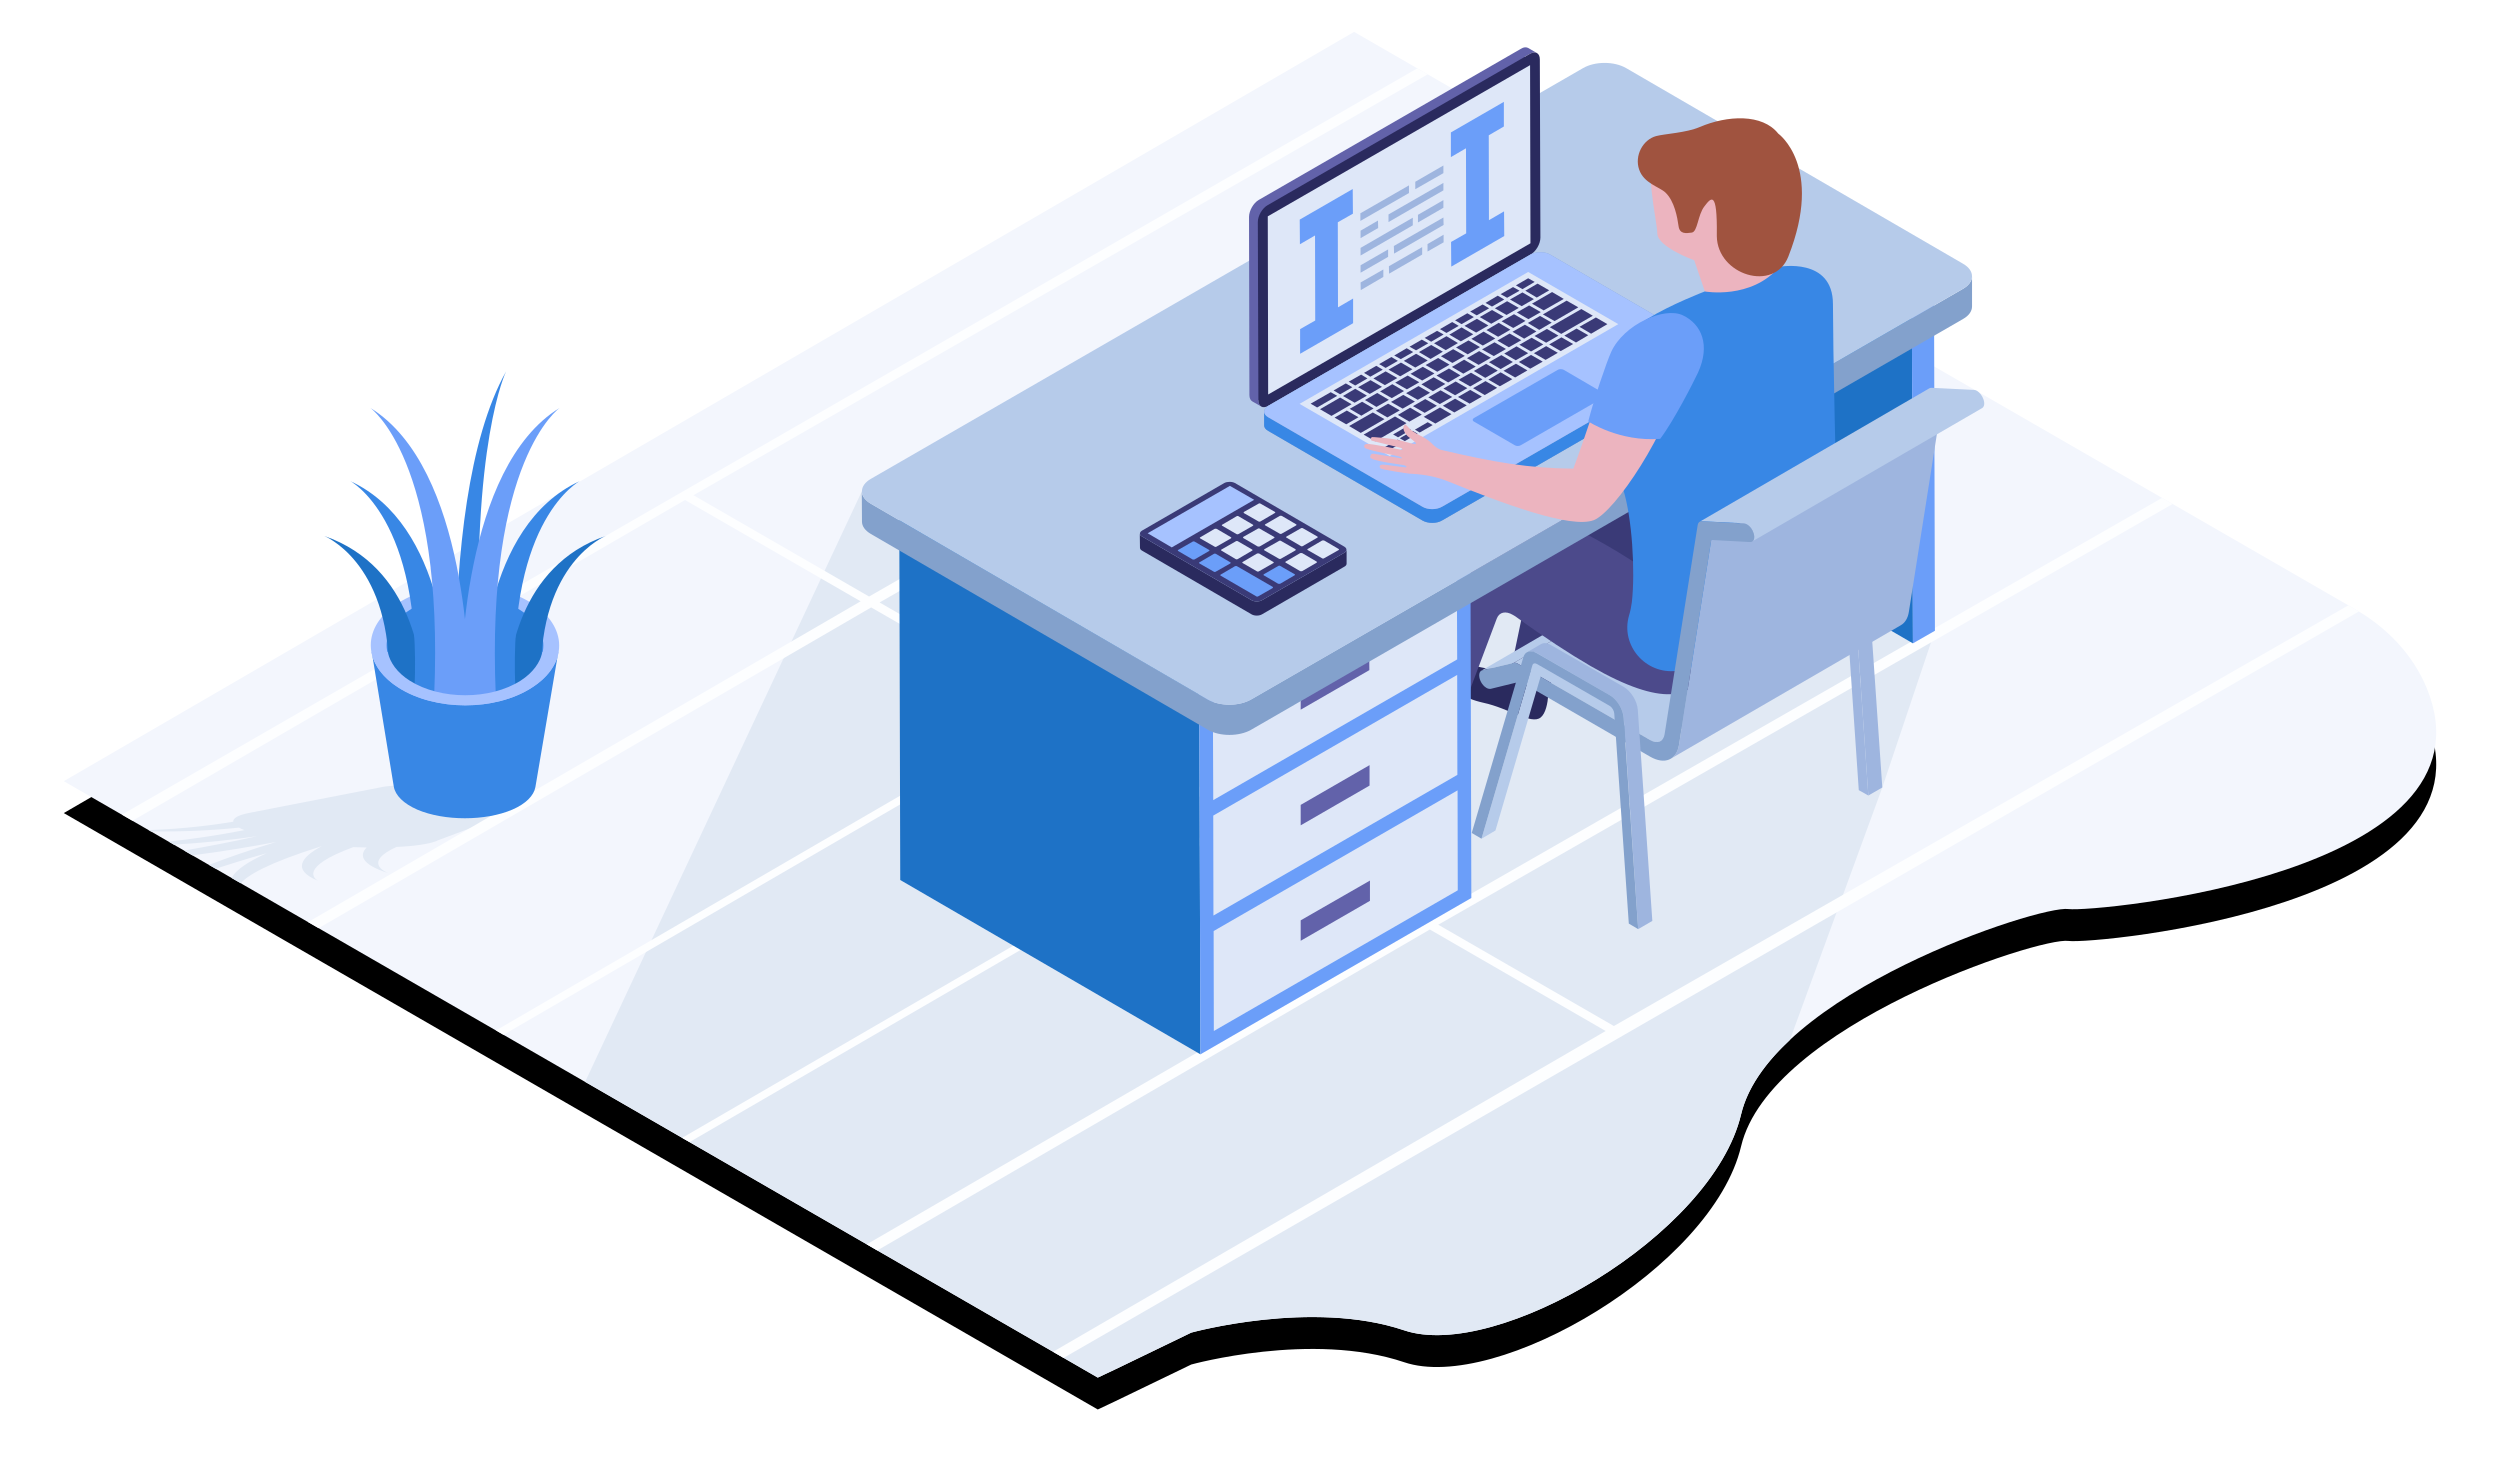 <?xml version="1.0" encoding="UTF-8"?>
<svg width="784px" height="462px" viewBox="0 0 784 462" version="1.1" xmlns="http://www.w3.org/2000/svg" xmlns:xlink="http://www.w3.org/1999/xlink">
    <title>4</title>
    <defs>
        <path d="M628.671,275.079 C619.731,273.761 535.012,301.514 526.012,339.458 C517.013,377.462 449.214,416.965 420.354,407.194 C391.434,397.423 353.575,407.913 353.575,407.913 L329.755,419.422 L324.295,422 L324.235,422 L0,234.977 L404.634,0 L718.61,181.088 C728.51,186.783 736.729,195.295 741.049,205.845 C764.869,264.11 636.891,276.158 628.671,275.079 Z" id="path-1"></path>
        <filter x="-4.7%" y="-5.9%" width="109.4%" height="116.6%" filterUnits="objectBoundingBox" id="filter-2">
            <feOffset dx="0" dy="10" in="SourceAlpha" result="shadowOffsetOuter1"></feOffset>
            <feGaussianBlur stdDeviation="10" in="shadowOffsetOuter1" result="shadowBlurOuter1"></feGaussianBlur>
            <feColorMatrix values="0 0 0 0 0.098   0 0 0 0 0.129   0 0 0 0 0.235  0 0 0 0.1 0" type="matrix" in="shadowBlurOuter1"></feColorMatrix>
        </filter>
    </defs>
    <g id="页面-1" stroke="none" stroke-width="1" fill="none" fill-rule="evenodd">
        <g id="4" transform="translate(20, 10)" fill-rule="nonzero">
            <g id="编组">
                <g id="路径">
                    <use fill="black" fill-opacity="1" filter="url(#filter-2)" xlink:href="#path-1"></use>
                    <use fill="#F3F6FD" xlink:href="#path-1"></use>
                </g>
                <path d="M586.792,187.802 L511.613,66.237 L250.256,144.103 L163.498,329.268 L324.235,422 L324.295,422 L329.755,419.422 L353.575,407.913 C353.575,407.913 391.434,397.423 420.354,407.194 C449.214,416.965 517.013,377.462 526.012,339.458 C527.992,331.126 533.632,323.274 541.312,316.14 L570.292,236.955 L586.792,187.802 Z" id="路径" fill="#E1E9F4"></path>
                <path d="M80.879,255.358 C74.519,258.775 71.399,262.791 79.739,266.208 C78.839,265.728 73.439,262.072 90.779,255.658 C92.219,255.718 93.599,255.718 94.979,255.778 C92.579,258.235 93.359,261.113 101.759,263.81 C100.619,263.33 93.959,260.333 104.339,255.598 C110.038,255.358 114.358,254.699 116.758,253.799 C116.998,253.68 117.178,253.62 117.358,253.5 L117.418,253.5 L143.938,243.549 C145.618,242.95 145.258,241.991 142.438,240.972 C137.158,238.874 124.378,236.895 113.098,236.416 C107.218,236.116 102.599,236.296 100.019,236.776 L60.299,244.508 C60.119,244.568 59.999,244.568 59.879,244.628 C59.459,244.628 59.099,244.748 58.799,244.808 C55.019,245.467 52.979,246.486 53.159,247.685 C42.779,249.424 33.48,250.083 26.58,250.323 L27.36,250.742 C37.559,250.862 46.919,250.383 54.959,249.543 C55.439,249.843 55.979,250.083 56.699,250.323 C47.759,252.061 39.719,253.2 32.88,253.919 L34.56,254.878 C43.919,254.339 52.739,253.38 60.599,252.241 C52.259,254.099 44.639,255.538 37.739,256.737 L40.319,258.235 C49.739,257.036 58.679,255.538 66.599,254.039 C58.739,256.437 51.539,258.895 45.539,261.232 L47.639,262.431 C51.899,261.053 57.179,259.374 63.599,257.576 C58.079,260.093 53.819,262.791 52.679,265.368 L55.499,266.987 C57.599,264.529 63.839,260.693 80.879,255.358 Z" id="路径" fill="#E1E9F4"></path>
                <polygon id="路径" fill="#FDFEFF" points="716.45 179.83 486.113 311.764 431.034 279.995 661.311 148.06 658.011 146.141 427.734 278.076 255.836 178.93 486.113 46.995 482.813 45.077 252.536 177.072 197.457 145.302 427.734 13.307 424.434 11.449 18.24 245.467 21.54 247.386 194.817 146.801 249.896 178.571 76.619 279.155 79.919 281.074 253.196 180.489 308.816 212.499 135.538 313.143 137.878 314.522 311.156 213.877 367.255 246.247 193.917 346.831 196.257 348.15 369.535 247.565 425.094 279.635 251.816 380.22 255.116 382.138 428.394 281.493 483.533 313.323 310.256 413.908 313.556 415.826 719.75 181.748"></polygon>
            </g>
            <g id="编组" transform="translate(250.256, 4.834)">
                <g id="路径">
                    <g transform="translate(235.197, 18.844)">
                        <polygon fill="#1E72C6" points="94.079 54.668 0 0 0.3 113.472 94.439 168.081"></polygon>
                        <polygon fill="#6B9EF9" points="94.079 54.668 94.439 168.081 101.339 164.124 101.039 50.652"></polygon>
                    </g>
                    <g transform="translate(152.015, 136.219)">
                        <g transform="translate(28.307, 31.224)">
                            <path d="M6.575,25.416 C14.855,26.855 17.795,29.312 25.295,25.176 L35.015,30.271 C35.015,30.271 35.735,40.222 32.555,42.739 C29.615,45.077 22.535,39.802 14.675,38.124 C13.115,37.764 11.555,37.345 10.115,36.685 C7.055,35.247 1.955,32.429 0.156,29.072 C0.156,29.072 -1.584,24.097 6.575,25.416 Z" fill="#2A2A5E"></path>
                            <path d="M29.015,0 L23.555,26.195 C25.595,32.849 34.235,32.849 35.675,32.369 L42.935,5.695 C38.135,4.136 33.515,2.218 29.015,0 Z" fill="#3A3A77"></path>
                        </g>
                        <g transform="translate(42.262, 8.754)">
                            <path d="M0,50.524 C0.12,50.464 0.18,50.404 0.3,50.404 L10.2,48.066 L82.319,6.226 L72.419,8.564 C72.299,8.564 72.179,8.624 72.119,8.624 L0,50.524 Z" fill="#B6CBEA"></path>
                            <g transform="translate(69.119, 0)" fill="#9EB5DF">
                                <path d="M56.639,87.149 L52.259,89.667 L47.699,23.55 C47.459,20.732 45.599,17.675 43.259,16.297 L20.46,3.169 C19.26,2.45 18.12,2.39 17.34,2.869 L21.72,0.292 C22.5,-0.188 23.64,-0.068 24.9,0.591 L47.699,13.779 C49.979,15.098 51.899,18.155 52.079,20.972 L56.639,87.149 Z"></path>
                                <path d="M43.259,16.297 C45.599,17.675 47.459,20.732 47.699,23.49 L52.259,89.667 L49.259,87.989 L44.759,22.111 C44.639,21.152 44.039,20.133 43.259,19.713 L20.46,6.526 C19.8,6.166 19.2,6.346 19.02,6.945 L3.06,61.314 L0,59.575 L16.2,4.368 C16.74,2.51 18.48,2.03 20.46,3.169 L43.259,16.297 Z"></path>
                            </g>
                            <path d="M82.319,6.226 C82.739,6.106 83.159,6.226 83.639,6.466 L125.098,30.383 C126.358,31.162 127.498,31.222 128.338,30.743 L56.219,72.583 C55.379,73.063 54.239,73.003 52.979,72.283 L11.52,48.366 C11.04,48.066 10.62,47.947 10.2,48.066 L82.319,6.226 Z" fill="#B6CBEA"></path>
                        </g>
                        <path d="M139.881,35.72 C129.441,26.848 119.421,20.015 110.361,14.74 C92.542,4.49 81.982,1.492 75.442,0.234 C68.842,-1.085 65.662,3.471 64.642,6.588 L59.062,31.104 C64.342,33.802 70.042,36.619 74.482,40.456 L75.622,37.518 C76.402,35.54 78.442,35.121 80.662,36.379 C80.902,36.499 81.142,36.679 81.382,36.799 C90.622,43.513 98.482,48.668 105.081,52.444 C150.981,78.939 140.541,37.518 139.881,35.72 Z" fill="#3A3A77"></path>
                        <g transform="translate(0, 5.395)">
                            <path d="M6.623,60.896 C14.843,62.335 17.783,64.792 25.283,60.596 L35.002,65.692 C35.002,65.692 35.782,75.702 32.542,78.22 C29.662,80.558 22.523,75.223 14.663,73.544 C13.103,73.244 11.603,72.825 10.103,72.165 C7.043,70.727 2.003,67.909 0.143,64.553 C0.143,64.553 -1.537,59.577 6.623,60.896 Z" fill="#2A2A5E"></path>
                            <path d="M36.202,6.588 C37.162,3.471 40.342,-1.085 46.942,0.234 C53.482,1.492 64.042,4.49 81.862,14.74 C90.922,19.955 100.941,26.848 111.381,35.72 C112.041,37.518 122.541,78.939 76.582,52.444 C69.982,48.608 62.122,43.513 52.882,36.799 C52.642,36.679 52.402,36.499 52.162,36.379 C49.942,35.061 47.902,35.48 47.122,37.518 L35.722,67.85 C34.282,68.329 25.583,68.329 23.543,61.675 L36.202,6.588 Z" fill="#4C4A8B"></path>
                        </g>
                    </g>
                    <g transform="translate(11.76, 147.662)">
                        <g>
                            <polygon fill="#1E72C6" points="94.079 54.668 0 0 0.3 113.472 94.439 168.141"></polygon>
                            <polygon fill="#6B9EF9" points="94.079 54.668 94.439 168.141 179.397 119.107 179.097 5.635"></polygon>
                            <g transform="translate(98.339, 12.948)" fill="#DEE7F8">
                                <polygon points="0.24 116.53 0.3 147.88 76.799 103.762 76.739 72.411"></polygon>
                                <polygon points="0 44.118 0.12 75.468 76.619 31.35 76.499 0"></polygon>
                            </g>
                        </g>
                        <polygon fill="#DEE7F8" points="98.459 93.272 98.519 124.622 175.018 80.504 174.958 49.153"></polygon>
                        <g transform="translate(125.878, 41.241)" fill="#6262AA">
                            <polygon points="21.72 78.765 0 91.293 0 84.88 21.72 72.411"></polygon>
                            <polygon points="21.6 42.62 0 55.088 0 48.674 21.6 36.206"></polygon>
                            <polygon points="0 12.408 21.48 0 21.54 6.414 0 18.822"></polygon>
                        </g>
                    </g>
                    <g transform="translate(0, 4.892)">
                        <path d="M0,134.378 L0.06,143.849 C0.06,145.287 1.02,146.666 2.88,147.745 L108.538,209.127 C112.258,211.285 118.318,211.285 122.098,209.127 L345.355,80.309 C347.275,79.23 348.175,77.791 348.175,76.353 L348.175,66.942 C348.175,68.32 347.215,69.759 345.355,70.838 L122.098,199.596 C118.318,201.814 112.258,201.814 108.478,199.596 L2.88,138.274 C1.02,137.195 0,135.756 0,134.378 Z" fill="#83A1CC"></path>
                        <path d="M2.88,130.421 C-0.9,132.579 -0.9,136.116 2.88,138.274 L108.478,199.656 C112.258,201.814 118.318,201.814 122.098,199.656 L345.355,70.838 C349.075,68.68 349.135,65.143 345.355,62.985 L239.757,1.663 C235.977,-0.554 229.917,-0.554 226.137,1.663 L2.88,130.421 Z" fill="#B6CBEA"></path>
                    </g>
                    <g transform="translate(121.438, 0)">
                        <g>
                            <g>
                                <path d="M3.06,47.856 L85.319,0.441 C86.159,-0.098 86.939,-0.098 87.539,0.201 L90.299,1.82 C89.759,1.52 88.979,1.52 88.079,2.06 L86.459,2.959 L88.139,5.596 L88.259,61.463 L6,108.878 L2.94,110.677 C2.94,111.636 3.24,112.355 3.84,112.655 L1.02,111.036 C0.48,110.737 0.12,110.017 0.12,109.058 L0,53.191 C0,51.273 1.38,48.815 3.06,47.856 Z" fill="#6262AA"></path>
                                <path d="M88.079,2.06 C89.819,1.041 91.199,1.82 91.199,3.798 L91.379,59.665 C91.379,61.643 89.999,64.041 88.259,65 L6.06,112.415 C4.32,113.434 2.94,112.655 2.94,110.677 L2.76,54.81 C2.76,52.831 4.14,50.434 5.88,49.475 L88.079,2.06 Z" fill="#2A2A5E"></path>
                                <polygon fill="#DEE7F8" points="5.88 53.011 6 108.878 88.259 61.463 88.139 5.596"></polygon>
                            </g>
                            <g transform="translate(4.74, 64.258)">
                                <path d="M0,49.955 L0,54.331 C0,54.931 0.42,55.59 1.32,56.07 L49.619,84.123 C51.359,85.142 54.119,85.142 55.799,84.123 L138.058,36.708 C138.898,36.228 139.318,35.569 139.318,34.91 L139.318,30.594 C139.318,29.934 138.898,29.275 138.058,28.795 L89.699,0.742 C88.019,-0.277 85.259,-0.217 83.519,0.742 L1.32,48.157 C0.42,48.697 0,49.356 0,49.955 Z" fill="#83A1CC"></path>
                                <g>
                                    <g>
                                        <path d="M0,49.955 L0,54.331 C0,54.931 0.42,55.59 1.32,56.07 L49.619,84.123 C51.359,85.142 54.119,85.142 55.799,84.123 L138.058,36.708 C138.898,36.228 139.318,35.569 139.318,34.91 L139.318,30.594 C139.318,31.253 138.898,31.912 138.058,32.392 L55.799,79.807 C54.059,80.826 51.299,80.826 49.619,79.807 L1.26,51.754 C0.42,51.274 0,50.615 0,49.955 Z" fill="#3887E5"></path>
                                        <path d="M1.32,48.157 C-0.42,49.176 -0.42,50.795 1.26,51.754 L49.619,79.807 C51.299,80.826 54.059,80.826 55.799,79.807 L138.058,32.392 C139.738,31.373 139.738,29.814 138.058,28.795 L89.699,0.742 C88.019,-0.277 85.259,-0.217 83.519,0.742 L1.32,48.157 Z" fill="#A6C2FF"></path>
                                    </g>
                                    <path d="M65.819,51.993 L91.979,36.948 C92.519,36.588 93.419,36.588 93.959,36.888 L106.678,44.321 C107.218,44.62 107.218,45.16 106.618,45.46 L80.519,60.505 C79.979,60.865 79.079,60.865 78.539,60.505 L65.819,53.132 C65.279,52.833 65.279,52.293 65.819,51.993 Z" fill="#6B9EF9"></path>
                                </g>
                            </g>
                        </g>
                        <g transform="translate(15.84, 70.455)">
                            <polygon fill="#DEE7F8" points="0 41.361 28.26 57.725 99.959 16.364 71.699 0"></polygon>
                            <g transform="translate(3.48, 0.689)" fill="#3A3A77">
                                <polygon points="64.679 12.019 68.279 14.117 72.179 11.899 68.519 9.801"></polygon>
                                <polygon points="57.779 10.7 61.439 12.798 65.279 10.58 61.619 8.482"></polygon>
                                <polygon points="68.099 15.315 71.699 17.473 75.599 15.196 71.939 13.098"></polygon>
                                <g transform="translate(65.279, 21.729)">
                                    <polygon points="4.74 3.057 8.4 5.155 12.24 2.937 8.58 0.839"></polygon>
                                    <polygon points="0 5.814 3.6 7.912 7.5 5.695 3.84 3.597"></polygon>
                                </g>
                                <polygon points="74.819 22.029 78.419 24.127 82.319 21.909 78.659 19.811"></polygon>
                                <polygon points="79.559 19.272 83.219 21.43 87.059 19.152 83.399 17.054"></polygon>
                                <g transform="translate(72.839, 8.302)">
                                    <polygon points="0 4.316 3.66 6.414 11.1 2.098 7.44 0"></polygon>
                                    <polygon points="2.16 8.332 5.76 10.43 15.66 4.736 12.06 2.638"></polygon>
                                </g>
                                <polygon points="69.419 9.261 73.079 11.359 79.379 7.763 75.719 5.605"></polygon>
                                <polygon points="62.519 7.942 66.179 10.04 70.019 7.823 66.419 5.725"></polygon>
                                <polygon points="67.319 5.185 70.919 7.343 74.819 5.065 71.159 2.967"></polygon>
                                <polygon points="43.499 18.972 47.099 21.07 50.999 18.852 47.339 16.694"></polygon>
                                <polygon points="45.299 14.476 47.339 15.675 51.179 13.457 49.139 12.258"></polygon>
                                <polygon points="55.139 17.533 58.799 19.631 62.639 17.413 58.979 15.256"></polygon>
                                <polygon points="50.399 20.291 53.999 22.389 57.899 20.171 54.239 18.013"></polygon>
                                <polygon points="48.239 16.215 51.899 18.313 55.739 16.095 52.139 13.997"></polygon>
                                <polygon points="50.039 11.719 52.079 12.918 55.979 10.7 53.939 9.501"></polygon>
                                <polygon points="59.879 14.776 63.539 16.874 67.379 14.656 63.779 12.558"></polygon>
                                <polygon points="53.039 13.457 56.639 15.555 60.539 13.337 56.879 11.239"></polygon>
                                <polygon points="24.42 29.942 28.08 32.04 31.92 29.822 28.32 27.724"></polygon>
                                <polygon points="55.919 27.604 59.579 29.762 63.419 27.544 59.819 25.386"></polygon>
                                <polygon points="70.199 19.392 73.859 21.49 77.699 19.272 74.099 17.174"></polygon>
                                <polygon points="63.299 18.073 66.959 20.231 70.799 17.953 67.199 15.855"></polygon>
                                <polygon points="65.459 22.149 69.119 24.247 72.959 22.029 69.299 19.931"></polygon>
                                <polygon points="60.719 24.906 64.319 27.004 68.219 24.787 64.559 22.629"></polygon>
                                <polygon points="53.759 23.588 57.419 25.686 61.259 23.468 57.659 21.37"></polygon>
                                <polygon points="49.019 26.345 52.679 28.443 56.519 26.225 52.859 24.127"></polygon>
                                <polygon points="45.599 22.988 49.259 25.146 53.099 22.868 49.499 20.77"></polygon>
                                <polygon points="21.78 36.775 25.44 38.873 29.28 36.655 25.62 34.497"></polygon>
                                <polygon points="25.2 40.072 28.86 42.17 32.7 39.952 29.04 37.854"></polygon>
                                <polygon points="51.179 30.361 54.779 32.519 58.679 30.241 55.019 28.143"></polygon>
                                <polygon points="23.28 54.219 24.78 55.058 28.86 52.78 27.3 51.881"></polygon>
                                <polygon points="27.96 51.461 29.52 52.36 33.54 50.023 31.98 49.123"></polygon>
                                <polygon points="32.7 48.764 34.2 49.663 38.279 47.325 36.719 46.426"></polygon>
                                <polygon points="60.479 30.301 64.139 32.399 67.979 30.181 64.379 28.083"></polygon>
                                <polygon points="55.739 33.059 59.339 35.157 63.239 32.939 59.579 30.781"></polygon>
                                <g transform="translate(29.94, 22.688)">
                                    <polygon points="10.92 3.057 14.52 5.155 18.42 2.937 14.76 0.839"></polygon>
                                    <polygon points="6.12 5.814 9.78 7.912 13.62 5.695 10.02 3.597"></polygon>
                                    <polygon points="14.34 6.414 17.94 8.512 21.84 6.294 18.18 4.136"></polygon>
                                    <polygon points="1.38 8.572 5.04 10.67 8.88 8.452 5.22 6.354"></polygon>
                                    <polygon points="16.44 10.43 20.1 12.528 23.94 10.31 20.34 8.212"></polygon>
                                    <polygon points="4.8 11.869 8.4 14.027 12.3 11.749 8.64 9.651"></polygon>
                                    <polygon points="21 13.068 24.66 15.226 28.56 12.948 24.9 10.85"></polygon>
                                    <polygon points="0 14.626 3.66 16.724 7.5 14.506 3.9 12.408"></polygon>
                                    <polygon points="16.26 15.825 19.92 17.923 23.76 15.705 20.1 13.607"></polygon>
                                    <polygon points="11.52 18.582 15.12 20.68 19.02 18.462 15.36 16.364"></polygon>
                                    <polygon points="2.16 18.702 5.82 20.8 9.66 18.582 6 16.484"></polygon>
                                    <polygon points="5.52 22.059 9.18 24.157 14.22 21.22 10.62 19.122"></polygon>
                                </g>
                                <polygon points="29.22 27.184 32.82 29.282 36.719 27.064 33.06 24.966"></polygon>
                                <polygon points="40.559 17.234 42.599 18.433 46.439 16.215 44.399 15.016"></polygon>
                                <g transform="translate(30.96, 16.484)">
                                    <polygon points="4.8 3.507 6.84 4.706 10.74 2.428 8.7 1.289"></polygon>
                                    <polygon points="0.06 6.264 2.1 7.403 5.94 5.185 3.9 4.046"></polygon>
                                </g>
                                <polygon points="33.96 24.427 37.619 26.585 41.459 24.307 37.799 22.209"></polygon>
                                <polygon points="38.699 21.669 42.359 23.827 46.199 21.61 42.599 19.452"></polygon>
                                <g transform="translate(11.88, 27.454)">
                                    <polygon points="4.86 3.507 6.84 4.706 10.74 2.488 8.7 1.289"></polygon>
                                    <polygon points="0.06 6.264 2.1 7.463 5.94 5.245 3.96 4.046"></polygon>
                                </g>
                                <polygon points="19.68 32.699 23.28 34.797 27.18 32.579 23.52 30.481"></polygon>
                                <polygon points="17.04 39.473 20.64 41.631 24.54 39.413 20.88 37.255"></polygon>
                                <g transform="translate(0, 32.969)">
                                    <polygon points="7.2 3.507 9.24 4.706 13.08 2.488 11.04 1.289"></polygon>
                                    <polygon points="10.14 5.245 13.8 7.343 17.64 5.125 13.98 2.967"></polygon>
                                    <polygon points="0 7.643 2.04 8.842 8.34 5.185 6.3 4.046"></polygon>
                                    <polygon points="12.24 9.261 15.9 11.419 19.74 9.141 16.14 7.043"></polygon>
                                    <polygon points="2.94 9.381 6.54 11.479 12.84 7.823 9.24 5.725"></polygon>
                                    <polygon points="12.06 14.656 15.72 16.814 23.16 12.498 19.5 10.4"></polygon>
                                </g>
                                <polygon points="14.88 35.456 18.54 37.554 22.38 35.337 18.78 33.238"></polygon>
                                <polygon points="54.839 9.021 56.879 10.16 60.719 7.942 58.679 6.744"></polygon>
                                <polygon points="59.579 6.264 61.619 7.403 65.519 5.185 63.479 4.046"></polygon>
                                <polygon points="64.379 3.507 66.419 4.706 70.259 2.428 68.219 1.289"></polygon>
                                <polygon points="21.48 28.203 23.52 29.402 27.36 27.184 25.32 25.985"></polygon>
                                <polygon points="26.22 25.506 28.26 26.645 32.16 24.427 30.12 23.228"></polygon>
                                <polygon points="7.5 44.987 11.16 47.085 15 44.867 11.34 42.769"></polygon>
                                <polygon points="26.52 34.018 30.18 36.116 34.08 33.898 30.42 31.8"></polygon>
                                <polygon points="25.86 50.262 27.42 51.162 31.44 48.824 29.88 47.925"></polygon>
                                <g transform="translate(16.62, 39.772)">
                                    <polygon points="3.84 3.057 7.44 5.155 11.34 2.937 7.68 0.839"></polygon>
                                    <polygon points="10.74 4.376 14.34 6.474 18.24 4.256 14.58 2.098"></polygon>
                                    <polygon points="0 10.55 3.66 12.648 13.44 6.953 9.84 4.855"></polygon>
                                </g>
                                <polygon points="36.899 38.633 40.499 40.731 44.399 38.513 40.739 36.415"></polygon>
                                <polygon points="41.639 35.876 45.299 37.974 49.139 35.756 45.479 33.658"></polygon>
                                <polygon points="39.479 31.8 43.139 33.958 46.979 31.74 43.379 29.582"></polygon>
                                <polygon points="58.559 20.83 62.159 22.928 66.059 20.71 62.399 18.612"></polygon>
                                <polygon points="84.299 16.514 87.959 18.672 93.059 15.675 89.459 13.577"></polygon>
                            </g>
                        </g>
                    </g>
                    <g transform="translate(157.549, 22.262)">
                        <g>
                            <path d="M108.007,57.724 L103.507,44.537 C103.507,44.537 92.048,40.4 91.928,36.144 C91.868,31.889 87.308,13.966 91.808,9.65 C96.308,5.334 133.567,20.379 131.527,30.15 C130.627,34.406 131.347,50.831 128.887,56.405 C128.887,56.405 123.187,63.718 108.007,57.724 Z" fill="#ECB4BF"></path>
                            <path d="M147.007,58.264 C147.007,43.458 130.207,46.575 130.207,46.575 C121.387,56.945 106.807,54.307 106.807,54.307 C106.807,54.307 96.248,58.323 88.868,62.879 C83.108,66.356 90.308,73.189 82.388,76.966 L82.388,105.199 L80.408,105.199 C80.708,106.817 80.888,108.436 80.948,110.054 L81.128,116.049 C84.068,125.16 85.028,142.124 83.948,151.715 C83.768,153.154 83.468,154.592 83.048,155.971 C80.348,165.322 88.268,174.433 97.928,173.294 C114.367,171.316 131.107,160.766 140.887,153.573 C146.167,149.677 149.167,143.443 148.867,136.909 C147.847,115.929 147.007,70.312 147.007,58.264 Z" fill="#3887E5"></path>
                            <path d="M129.847,4.794 C124.867,-1.5 113.887,-0.96 105.187,2.756 C100.988,4.554 94.328,4.854 91.568,5.573 C87.368,6.712 84.728,11.748 86.228,16.064 C87.668,20.379 92.588,21.518 94.448,23.257 C97.328,25.954 98.228,31.169 98.588,33.807 C98.948,36.384 100.928,36.085 102.727,35.845 C104.587,35.605 104.587,30.33 106.687,27.633 C108.787,24.875 110.767,22.358 110.587,36.564 C110.587,36.684 110.587,36.864 110.587,36.984 C110.767,49.152 128.587,54.727 133.027,43.338 C144.187,14.985 129.847,4.794 129.847,4.794 Z" fill="#A0533F"></path>
                            <path d="M0.789,102.142 C2.409,101.962 11.349,103.94 11.829,104 C11.829,104 11.949,103.94 11.949,103.76 C11.949,103.641 11.829,103.521 11.469,103.341 C10.629,103.101 2.409,101.183 2.289,101.063 C2.229,101.003 2.109,100.763 2.109,100.583 C2.049,100.224 2.229,99.864 3.129,99.984 C4.629,100.164 9.189,100.284 13.209,101.542 C15.849,102.322 16.269,102.202 16.209,101.962 C16.209,101.782 16.029,101.662 16.029,101.602 C15.969,101.542 14.409,100.224 13.989,99.984 C13.689,99.864 12.429,98.485 12.309,97.346 C12.249,96.807 12.369,96.327 12.909,95.968 C12.969,96.028 13.689,96.627 14.289,97.406 C15.009,98.186 17.949,99.744 18.189,99.804 C18.189,99.864 19.989,100.643 21.489,102.262 C22.209,102.981 22.989,103.521 23.949,103.94 C40.748,107.896 51.608,109.755 65.588,109.875 C73.508,88.655 76.028,75.467 81.968,70.192 C85.748,66.895 91.388,64.258 95.648,65.696 C100.388,67.315 102.247,70.372 100.148,78.824 C95.288,98.845 78.608,123.362 72.068,125.999 C64.808,128.877 42.848,120.544 26.649,114.011 C23.229,112.572 19.329,111.733 15.129,111.493 C14.589,111.493 14.229,111.433 14.169,111.433 C13.929,111.433 5.529,110.234 5.109,109.755 C4.929,109.575 4.869,109.395 4.869,109.215 C4.809,108.975 5.049,108.676 5.649,108.616 C6.489,108.556 12.969,109.575 13.149,109.455 C13.209,109.455 13.269,109.395 13.269,109.275 C13.269,109.155 13.089,108.975 12.549,108.796 C11.589,108.556 1.989,107.477 1.869,106.278 C2.049,105.079 2.529,105.079 3.669,105.319 C4.749,105.499 11.409,106.578 11.709,106.638 C11.709,106.638 11.889,106.578 11.829,106.518 C11.829,106.458 11.709,106.338 11.349,106.158 C10.629,105.858 2.409,104.42 0.489,103.521 C0.189,103.401 0.009,103.161 0.009,102.921 C-0.051,102.562 0.189,102.202 0.789,102.142 Z" fill="#ECB4BF"></path>
                            <path d="M70.268,95.069 C72.008,88.175 76.028,76.426 77.468,73.249 C81.428,64.617 94.148,58.983 99.968,61.8 C105.847,64.617 108.607,71.151 104.707,79.723 C103.387,82.541 97.148,94.829 92.828,100.523 C79.988,101.542 70.328,95.069 70.268,95.069 Z" fill="#6B9EF9"></path>
                        </g>
                        <g transform="translate(33.728, 84.519)">
                            <path d="M62.459,116.29 L134.578,74.449 C135.838,73.73 136.798,72.291 137.098,70.193 L147.238,5.874 L75.119,47.715 L64.979,112.094 C64.619,114.132 63.719,115.57 62.459,116.29 Z" fill="#9EB5DF"></path>
                            <path d="M71.459,42.02 C71.639,41.9 71.879,41.84 72.179,41.84 L85.379,42.5 C85.739,42.56 86.039,42.68 86.339,42.859 C87.239,43.339 88.019,44.358 88.379,45.557 C88.799,46.816 88.619,47.835 87.959,48.194 L160.078,6.354 C160.738,5.934 160.918,4.915 160.498,3.657 C160.138,2.518 159.298,1.499 158.458,0.959 C158.158,0.779 157.798,0.659 157.498,0.659 L144.238,0 C143.998,0 143.758,0.06 143.578,0.12 L71.459,42.02 Z" fill="#B6CBEA"></path>
                            <g transform="translate(0, 41.84)">
                                <path d="M86.339,1.019 C86.039,0.839 85.679,0.719 85.379,0.719 L72.119,0 C71.459,0 70.979,0.42 70.859,1.199 L60.479,66.837 C60.119,69.174 58.199,69.894 55.979,68.635 L14.52,44.718 C14.04,44.418 13.62,44.358 13.2,44.418 L3.3,46.756 C2.28,46.995 2.04,48.494 2.76,50.112 C3.18,51.072 3.9,51.851 4.62,52.27 C5.04,52.51 5.52,52.63 5.94,52.57 L15.24,50.292 L55.979,73.85 C60.479,76.428 64.199,74.869 64.979,70.253 L75.119,5.874 L87.299,6.534 C88.439,6.594 88.919,5.335 88.379,3.716 C88.019,2.518 87.179,1.499 86.339,1.019 Z" fill="#83A1CC"></path>
                                <g transform="translate(0, 38.234)">
                                    <path d="M19.38,6.424 C19.2,6.544 19.08,6.724 19.02,6.964 L3.06,61.332 L7.44,58.754 L23.4,4.386 C23.52,4.146 23.64,3.966 23.82,3.906 L19.38,6.424 Z" fill="#B6CBEA"></path>
                                    <path d="M56.639,87.108 L52.199,89.685 L47.699,23.508 C47.459,20.751 45.599,17.633 43.259,16.315 L20.46,3.127 C19.26,2.468 18.12,2.408 17.28,2.887 L21.72,0.31 C22.5,-0.17 23.64,-0.11 24.84,0.61 L47.699,13.737 C49.979,15.116 51.899,18.173 52.079,20.93 L56.639,87.108 Z" fill="#9EB5DF"></path>
                                    <path d="M43.259,16.315 C45.599,17.633 47.459,20.751 47.639,23.508 L52.199,89.685 L49.259,87.947 L44.699,22.069 C44.639,21.17 44.039,20.151 43.259,19.672 L20.46,6.544 C19.8,6.184 19.2,6.304 19.02,6.964 L3.06,61.332 L0,59.534 L16.2,4.386 C16.74,2.528 18.48,2.048 20.46,3.187 L43.259,16.315 Z" fill="#83A1CC"></path>
                                </g>
                            </g>
                        </g>
                    </g>
                    <g transform="translate(137.338, 17.105)">
                        <polygon fill="#6B9EF9" points="47.399 9.591 47.399 17.324 52.139 14.566 52.199 41.241 47.459 43.938 47.519 51.671 64.139 42.08 64.079 34.347 59.339 37.105 59.279 10.49 64.019 7.733 64.019 0"></polygon>
                        <polygon fill="#6B9EF9" points="0 36.925 0.06 44.658 4.8 41.9 4.86 68.575 0.12 71.272 0.12 79.005 16.74 69.414 16.74 61.682 12 64.439 11.94 37.764 16.68 35.067 16.62 27.334"></polygon>
                        <polygon fill="#9EB5DF" points="36.239 25.056 36.239 27.394 45.059 22.359 45.059 19.961"></polygon>
                        <polygon fill="#9EB5DF" points="19.08 40.402 19.08 42.739 24.6 39.562 24.54 37.225"></polygon>
                        <polygon fill="#9EB5DF" points="19.08 56.646 19.14 59.044 26.22 54.908 26.22 52.57"></polygon>
                        <polygon fill="#9EB5DF" points="19.08 51.251 19.08 53.589 27.72 48.614 27.72 46.276"></polygon>
                        <polygon fill="#9EB5DF" points="19.08 45.797 19.08 48.194 35.459 38.723 35.459 36.326"></polygon>
                        <polygon fill="#9EB5DF" points="27.96 51.551 28.02 53.889 38.399 47.895 38.399 45.557"></polygon>
                        <polygon fill="#9EB5DF" points="29.52 45.197 29.58 47.595 45.119 38.603 45.059 36.266"></polygon>
                        <polygon fill="#9EB5DF" points="37.079 35.426 37.079 37.824 45.059 33.209 45.059 30.811"></polygon>
                        <polygon fill="#9EB5DF" points="27.84 35.307 27.84 37.704 45.059 27.754 45.059 25.416"></polygon>
                        <polygon fill="#9EB5DF" points="19.02 34.947 19.02 37.345 34.26 28.593 34.26 26.195"></polygon>
                        <polygon fill="#9EB5DF" points="40.079 44.598 40.079 46.936 45.119 44.058 45.119 41.661"></polygon>
                    </g>
                </g>
                <g transform="translate(87.179, 136.272)" id="路径">
                    <g>
                        <path d="M0,16.245 L0.06,20.62 C0.06,20.98 0.24,21.34 0.72,21.58 L35.04,41.541 C35.939,42.08 37.439,42.08 38.339,41.541 L64.139,26.615 C64.619,26.375 64.859,26.015 64.859,25.656 L64.859,21.28 C64.859,21.639 64.619,21.999 64.139,22.239 L38.339,37.105 C37.439,37.644 35.939,37.644 35.04,37.105 L0.72,17.144 C0.24,16.904 0,16.544 0,16.245 Z" fill="#2A2A5E"></path>
                        <path d="M0.72,15.286 C-0.18,15.825 -0.18,16.664 0.72,17.144 L35.04,37.105 C35.939,37.644 37.439,37.644 38.339,37.105 L64.139,22.239 C65.039,21.699 65.039,20.86 64.139,20.321 L29.82,0.36 C28.92,-0.12 27.42,-0.12 26.52,0.36 L0.72,15.286 Z" fill="#3A3A77"></path>
                    </g>
                    <g transform="translate(2.46, 1.259)">
                        <path d="M36.899,12.049 C36.719,12.168 36.719,12.288 36.899,12.408 L41.399,14.986 C41.579,15.106 41.879,15.106 42.059,14.986 L46.559,12.408 C46.739,12.288 46.739,12.168 46.559,12.049 L42.059,9.411 C41.879,9.351 41.579,9.351 41.459,9.411 L36.899,12.049 Z" fill="#DEE7F8"></path>
                        <g>
                            <path d="M30.24,8.152 C30.06,8.272 30.06,8.452 30.24,8.572 L34.74,11.149 C34.92,11.269 35.219,11.269 35.399,11.149 L39.899,8.512 C40.079,8.452 40.079,8.272 39.899,8.152 L35.399,5.575 C35.219,5.455 34.98,5.455 34.8,5.575 L30.24,8.152 Z" fill="#DEE7F8"></path>
                            <path d="M23.4,12.168 C23.22,12.228 23.22,12.408 23.4,12.528 L27.84,15.106 C28.02,15.226 28.32,15.226 28.5,15.106 L33,12.528 C33.18,12.408 33.18,12.228 33,12.168 L28.5,9.531 C28.38,9.411 28.08,9.411 27.9,9.531 L23.4,12.168 Z" fill="#DEE7F8"></path>
                            <path d="M30,16.005 C29.88,16.125 29.88,16.245 30,16.364 L34.5,19.002 C34.68,19.062 34.98,19.062 35.159,19.002 L39.659,16.364 C39.839,16.245 39.839,16.125 39.659,16.005 L35.159,13.427 C35.04,13.307 34.74,13.307 34.56,13.427 L30,16.005 Z" fill="#DEE7F8"></path>
                            <path d="M16.5,16.125 C16.32,16.245 16.32,16.364 16.5,16.484 L21,19.062 C21.18,19.182 21.42,19.182 21.6,19.062 L26.1,16.484 C26.28,16.364 26.28,16.245 26.16,16.125 L21.66,13.487 C21.48,13.427 21.18,13.427 21,13.487 L16.5,16.125 Z" fill="#DEE7F8"></path>
                            <polygon fill="#A6C2FF" points="0 14.866 7.56 19.302 33.42 4.376 25.8 0"></polygon>
                            <path d="M9.6,20.081 C9.42,20.201 9.42,20.381 9.6,20.441 L14.1,23.078 C14.28,23.138 14.52,23.138 14.7,23.078 L19.26,20.441 C19.44,20.381 19.44,20.201 19.26,20.081 L14.76,17.503 C14.58,17.384 14.28,17.384 14.1,17.503 L9.6,20.081 Z" fill="#6B9EF9"></path>
                        </g>
                        <path d="M16.26,23.977 C16.08,24.037 16.08,24.217 16.26,24.337 L20.76,26.914 C20.94,27.034 21.18,27.034 21.36,26.914 L25.92,24.337 C26.1,24.217 26.1,24.037 25.92,23.977 L21.42,21.34 C21.24,21.22 20.94,21.22 20.76,21.34 L16.26,23.977 Z" fill="#6B9EF9"></path>
                        <path d="M36.659,19.841 C36.479,19.961 36.479,20.141 36.659,20.261 L41.159,22.838 C41.339,22.958 41.639,22.958 41.819,22.838 L46.319,20.261 C46.499,20.141 46.499,19.961 46.319,19.841 L41.819,17.264 C41.639,17.144 41.399,17.144 41.219,17.264 L36.659,19.841 Z" fill="#DEE7F8"></path>
                        <g transform="translate(22.785, 21.033)">
                            <path d="M7.035,2.825 C6.855,2.885 6.855,3.065 7.035,3.184 L11.475,5.762 C11.655,5.882 11.955,5.882 12.135,5.762 L16.635,3.184 C16.815,3.065 16.815,2.885 16.635,2.825 L12.195,0.187 C12.015,0.127 11.715,0.127 11.535,0.187 L7.035,2.825 Z" fill="#DEE7F8"></path>
                            <path d="M13.695,6.661 C13.515,6.781 13.515,6.961 13.635,7.021 L18.135,9.658 C18.315,9.718 18.615,9.718 18.795,9.658 L23.295,7.021 C23.475,6.961 23.475,6.781 23.295,6.661 L18.795,4.084 C18.615,3.964 18.375,3.964 18.195,4.084 L13.695,6.661 Z" fill="#6B9EF9"></path>
                            <path d="M0.135,6.781 C-0.045,6.901 -0.045,7.021 0.135,7.141 L11.295,13.615 C11.415,13.734 11.715,13.734 11.895,13.615 L16.395,11.037 C16.575,10.917 16.575,10.737 16.395,10.617 L5.295,4.204 C5.115,4.084 4.815,4.084 4.635,4.144 L0.135,6.781 Z" fill="#6B9EF9"></path>
                        </g>
                        <path d="M23.16,19.961 C22.98,20.081 22.98,20.261 23.16,20.321 L27.6,22.958 C27.78,23.078 28.08,23.078 28.26,22.958 L32.76,20.321 C32.94,20.261 32.94,20.081 32.76,19.961 L28.32,17.384 C28.14,17.264 27.84,17.264 27.66,17.384 L23.16,19.961 Z" fill="#DEE7F8"></path>
                        <path d="M43.559,15.885 C43.379,16.005 43.379,16.185 43.559,16.245 L48.059,18.882 C48.239,19.002 48.479,19.002 48.659,18.882 L53.219,16.245 C53.399,16.185 53.399,16.005 53.219,15.885 L48.719,13.307 C48.539,13.188 48.239,13.188 48.059,13.307 L43.559,15.885 Z" fill="#DEE7F8"></path>
                        <path d="M50.219,19.781 C50.039,19.841 50.039,20.021 50.219,20.141 L54.719,22.718 C54.899,22.838 55.139,22.838 55.319,22.718 L59.879,20.141 C60.059,20.021 60.059,19.841 59.879,19.781 L55.379,17.144 C55.199,17.084 54.899,17.084 54.719,17.144 L50.219,19.781 Z" fill="#DEE7F8"></path>
                        <path d="M43.319,23.738 C43.139,23.857 43.139,23.977 43.319,24.097 L47.819,26.735 C47.999,26.795 48.299,26.795 48.479,26.735 L52.979,24.097 C53.159,23.977 53.159,23.857 52.979,23.738 L48.479,21.1 C48.299,21.04 47.999,21.04 47.819,21.1 L43.319,23.738 Z" fill="#DEE7F8"></path>
                    </g>
                </g>
            </g>
            <g id="编组" transform="translate(81.659, 106.459)">
                <g transform="translate(14.617, 67.121)">
                    <polygon id="路径" fill="#3887E5" points="53.062 27.529 57.202 16.859 52.102 8.947 41.122 3.132 28.282 1.214 14.422 4.511 3.743 11.944 3.743 23.693 6.503 27.529"></polygon>
                    <path d="M50.482,30.706 C39.022,38.079 20.302,38.079 8.723,30.706 C4.103,27.769 1.343,25.551 0.443,21.714 L7.223,63.135 C7.703,65.833 10.222,68.41 14.602,70.328 C23.062,73.925 35.962,73.925 44.362,70.328 C48.682,68.47 51.142,65.893 51.622,63.255 L58.642,21.894 C57.742,25.611 55.042,27.829 50.482,30.706 Z" id="路径" fill="#3887E5"></path>
                    <path d="M50.362,5.53 C61.942,12.843 62.002,24.772 50.482,32.085 C39.022,39.458 20.302,39.458 8.723,32.085 C-2.857,24.772 -2.917,12.843 8.603,5.53 C20.122,-1.843 38.782,-1.843 50.362,5.53 Z M12.202,29.867 C21.862,35.981 37.402,35.981 47.002,29.867 C56.542,23.752 56.482,13.862 46.882,7.748 C37.222,1.633 21.682,1.633 12.142,7.748 C2.543,13.862 2.603,23.752 12.202,29.867" id="形状" fill="#A6C2FF"></path>
                </g>
                <g id="路径">
                    <path d="M41.099,91.413 L48.779,91.413 C46.019,22.239 57.059,0 57.059,0 C45.179,21.28 41.459,57.186 41.099,91.413 Z" fill="#3887E5"></path>
                    <g transform="translate(0, 51.611)" fill="#1E72C6">
                        <path d="M67.979,44.358 C67.499,8.152 88.319,0 88.319,0 C60.779,9.471 57.599,39.263 57.299,48.674 C60.839,47.235 64.439,45.797 67.979,44.358 Z"></path>
                        <path d="M20.34,42.68 C21.9,43.219 23.46,44.118 24.9,45.617 C26.58,47.415 28.74,48.554 31.08,49.213 C30.84,40.522 28.14,9.711 0,0 C0,0 20.16,7.972 20.34,42.68 Z"></path>
                    </g>
                    <g transform="translate(8.16, 34.407)" fill="#3887E5">
                        <path d="M44.219,68.155 C44.759,67.736 45.419,67.376 46.139,67.076 C47.999,66.297 49.919,65.518 51.779,64.799 C49.559,11.749 71.999,0 71.999,0 C41.399,14.087 40.859,61.622 40.919,68.036 C41.999,68.095 43.079,68.155 44.219,68.155 Z"></path>
                        <path d="M20.16,65.338 C23.4,66.957 27.36,67.436 31.08,67.556 C31.08,59.703 30,13.787 0,0 C0,0 22.62,11.809 20.16,65.338 Z"></path>
                    </g>
                    <g transform="translate(14.46, 11.449)" fill="#6B9EF9">
                        <path d="M37.919,91.114 C38.339,90.814 38.819,90.574 39.359,90.274 C36.179,16.245 59.399,0 59.399,0 C28.86,18.762 28.26,81.882 28.32,90.634 C31.32,90.754 34.62,91.114 37.919,91.114 Z"></path>
                        <path d="M20.04,90.095 C22.74,90.514 25.5,90.574 27.96,90.634 C28.98,90.634 30,90.754 31.08,90.814 C31.14,82.542 30.66,18.882 0,0 C0,0 23.22,16.245 20.04,90.095 Z"></path>
                    </g>
                </g>
                <path d="M68.459,87.997 C67.739,91.293 65.519,94.47 61.619,96.988 C52.019,103.102 36.479,103.102 26.82,96.988 C22.86,94.47 20.64,91.293 19.92,87.997 L14.82,87.997 C15.6,92.133 18.42,96.089 23.34,99.206 C34.92,106.579 53.639,106.579 65.099,99.206 C70.019,96.089 72.839,92.133 73.499,87.997 L68.459,87.997 Z" id="路径" fill="#A6C2FF"></path>
            </g>
        </g>
    </g>
</svg>